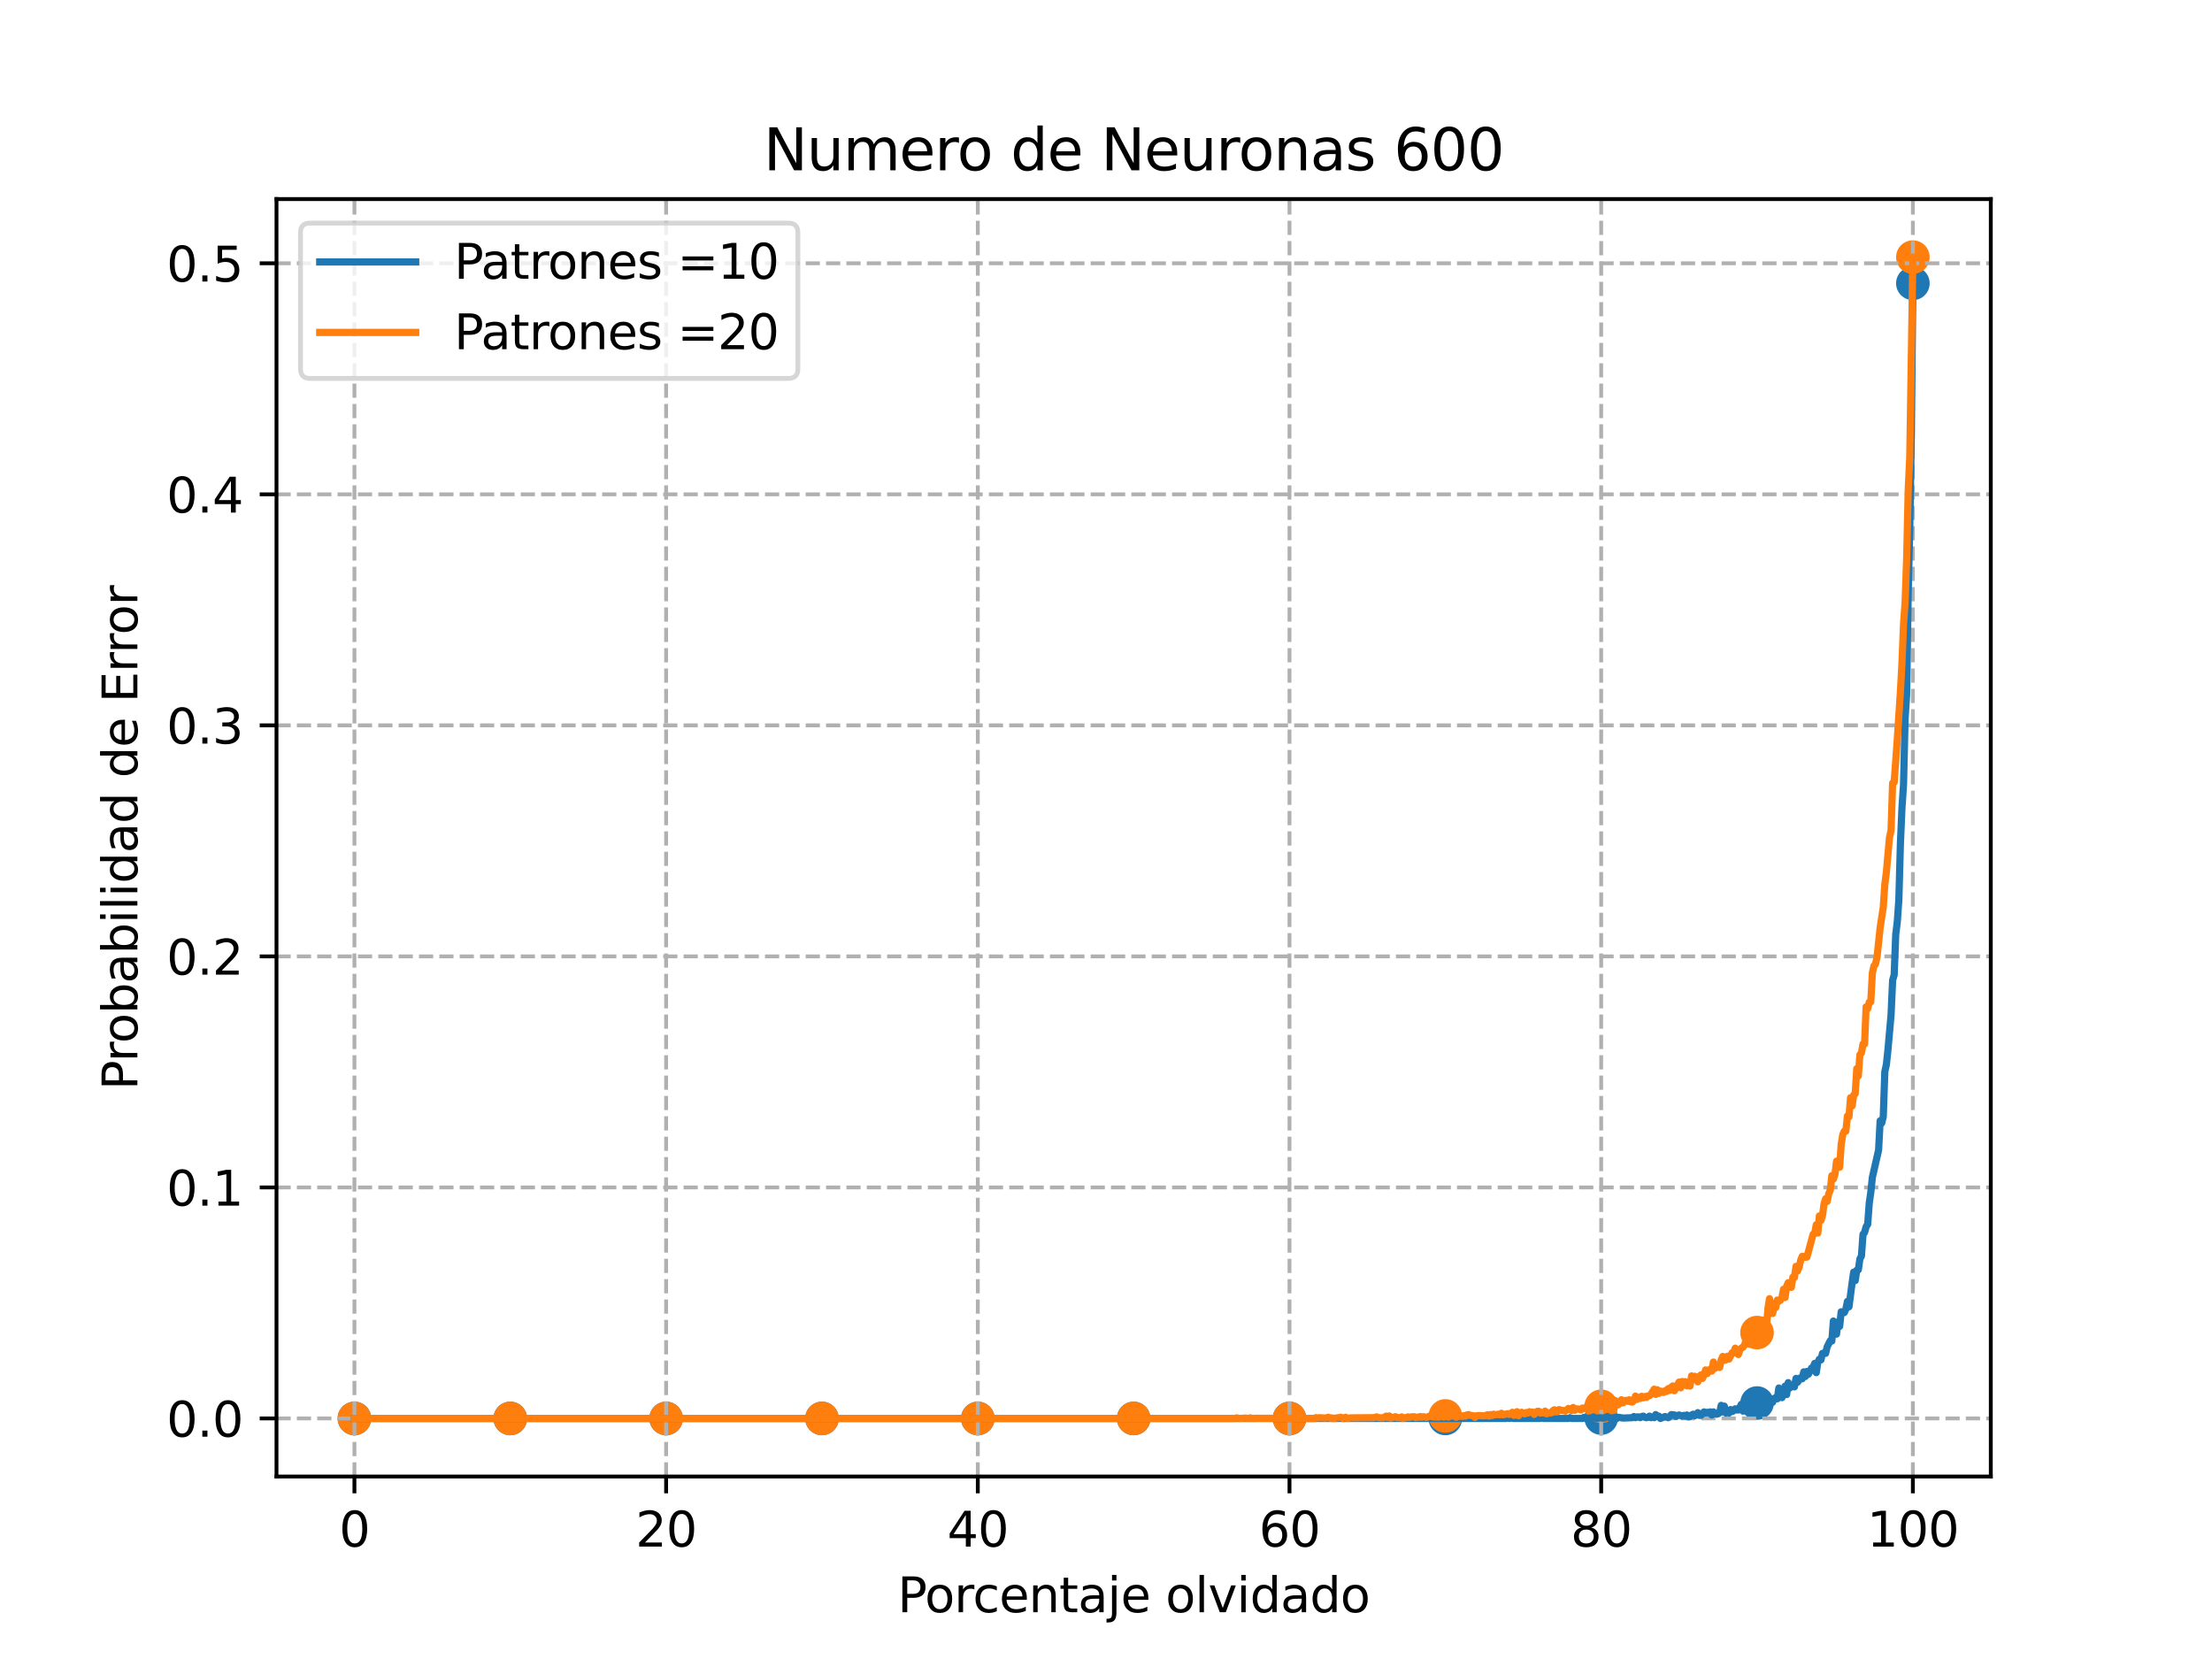 <?xml version="1.0" encoding="utf-8" standalone="no"?>
<!DOCTYPE svg PUBLIC "-//W3C//DTD SVG 1.1//EN"
  "http://www.w3.org/Graphics/SVG/1.1/DTD/svg11.dtd">
<svg height="345.6pt" version="1.1" viewBox="0 0 460.8 345.6" width="460.8pt" xmlns="http://www.w3.org/2000/svg" xmlns:xlink="http://www.w3.org/1999/xlink">
 <defs>
  <style type="text/css">*{stroke-linecap:butt;stroke-linejoin:round;}</style>
 </defs>
 <g id="figure_1">
  <g id="patch_1">
   <path d="M 0 345.6 
L 460.8 345.6 
L 460.8 0 
L 0 0 
z
" style="fill:#ffffff;"/>
  </g>
  <g id="axes_1">
   <g id="patch_2">
    <path d="M 57.6 307.584 
L 414.72 307.584 
L 414.72 41.472 
L 57.6 41.472 
z
" style="fill:#ffffff;"/>
   </g>
   <g id="PathCollection_1">
    <defs>
     <path d="M 0 3 
C 0.796 3 1.559 2.684 2.121 2.121 
C 2.684 1.559 3 0.796 3 0 
C 3 -0.796 2.684 -1.559 2.121 -2.121 
C 1.559 -2.684 0.796 -3 0 -3 
C -0.796 -3 -1.559 -2.684 -2.121 -2.121 
C -2.684 -1.559 -3 -0.796 -3 0 
C -3 0.796 -2.684 1.559 -2.121 2.121 
C -1.559 2.684 -0.796 3 0 3 
z
" id="m75599c7cd5" style="stroke:#1f77b4;"/>
    </defs>
    <g clip-path="url(#p94a86ef792)">
     <use style="fill:#1f77b4;stroke:#1f77b4;" x="73.833" xlink:href="#m75599c7cd5" y="295.488"/>
     <use style="fill:#1f77b4;stroke:#1f77b4;" x="106.298" xlink:href="#m75599c7cd5" y="295.488"/>
     <use style="fill:#1f77b4;stroke:#1f77b4;" x="138.764" xlink:href="#m75599c7cd5" y="295.488"/>
     <use style="fill:#1f77b4;stroke:#1f77b4;" x="171.229" xlink:href="#m75599c7cd5" y="295.488"/>
     <use style="fill:#1f77b4;stroke:#1f77b4;" x="203.695" xlink:href="#m75599c7cd5" y="295.488"/>
     <use style="fill:#1f77b4;stroke:#1f77b4;" x="236.16" xlink:href="#m75599c7cd5" y="295.488"/>
     <use style="fill:#1f77b4;stroke:#1f77b4;" x="268.625" xlink:href="#m75599c7cd5" y="295.488"/>
     <use style="fill:#1f77b4;stroke:#1f77b4;" x="301.091" xlink:href="#m75599c7cd5" y="295.488"/>
     <use style="fill:#1f77b4;stroke:#1f77b4;" x="333.556" xlink:href="#m75599c7cd5" y="295.408"/>
     <use style="fill:#1f77b4;stroke:#1f77b4;" x="366.022" xlink:href="#m75599c7cd5" y="292.28"/>
     <use style="fill:#1f77b4;stroke:#1f77b4;" x="398.487" xlink:href="#m75599c7cd5" y="59.022"/>
    </g>
   </g>
   <g id="PathCollection_2">
    <defs>
     <path d="M 0 3 
C 0.796 3 1.559 2.684 2.121 2.121 
C 2.684 1.559 3 0.796 3 0 
C 3 -0.796 2.684 -1.559 2.121 -2.121 
C 1.559 -2.684 0.796 -3 0 -3 
C -0.796 -3 -1.559 -2.684 -2.121 -2.121 
C -2.684 -1.559 -3 -0.796 -3 0 
C -3 0.796 -2.684 1.559 -2.121 2.121 
C -1.559 2.684 -0.796 3 0 3 
z
" id="m08c7be14c3" style="stroke:#ff7f0e;"/>
    </defs>
    <g clip-path="url(#p94a86ef792)">
     <use style="fill:#ff7f0e;stroke:#ff7f0e;" x="73.833" xlink:href="#m08c7be14c3" y="295.488"/>
     <use style="fill:#ff7f0e;stroke:#ff7f0e;" x="106.298" xlink:href="#m08c7be14c3" y="295.488"/>
     <use style="fill:#ff7f0e;stroke:#ff7f0e;" x="138.764" xlink:href="#m08c7be14c3" y="295.488"/>
     <use style="fill:#ff7f0e;stroke:#ff7f0e;" x="171.229" xlink:href="#m08c7be14c3" y="295.488"/>
     <use style="fill:#ff7f0e;stroke:#ff7f0e;" x="203.695" xlink:href="#m08c7be14c3" y="295.488"/>
     <use style="fill:#ff7f0e;stroke:#ff7f0e;" x="236.16" xlink:href="#m08c7be14c3" y="295.488"/>
     <use style="fill:#ff7f0e;stroke:#ff7f0e;" x="268.625" xlink:href="#m08c7be14c3" y="295.488"/>
     <use style="fill:#ff7f0e;stroke:#ff7f0e;" x="301.091" xlink:href="#m08c7be14c3" y="294.967"/>
     <use style="fill:#ff7f0e;stroke:#ff7f0e;" x="333.556" xlink:href="#m08c7be14c3" y="292.961"/>
     <use style="fill:#ff7f0e;stroke:#ff7f0e;" x="366.022" xlink:href="#m08c7be14c3" y="277.601"/>
     <use style="fill:#ff7f0e;stroke:#ff7f0e;" x="398.487" xlink:href="#m08c7be14c3" y="53.568"/>
    </g>
   </g>
   <g id="matplotlib.axis_1">
    <g id="xtick_1">
     <g id="line2d_1">
      <path clip-path="url(#p94a86ef792)" d="M 73.833 307.584 
L 73.833 41.472 
" style="fill:none;stroke:#b0b0b0;stroke-dasharray:2.96,1.28;stroke-dashoffset:0;stroke-width:0.8;"/>
     </g>
     <g id="line2d_2">
      <defs>
       <path d="M 0 0 
L 0 3.5 
" id="m7edf383b14" style="stroke:#000000;stroke-width:0.8;"/>
      </defs>
      <g>
       <use style="stroke:#000000;stroke-width:0.8;" x="73.833" xlink:href="#m7edf383b14" y="307.584"/>
      </g>
     </g>
     <g id="text_1">
      <!-- 0 -->
      <g transform="translate(70.651 322.182)scale(0.1 -0.1)">
       <defs>
        <path d="M 2034 4250 
Q 1547 4250 1301 3770 
Q 1056 3291 1056 2328 
Q 1056 1369 1301 889 
Q 1547 409 2034 409 
Q 2525 409 2770 889 
Q 3016 1369 3016 2328 
Q 3016 3291 2770 3770 
Q 2525 4250 2034 4250 
z
M 2034 4750 
Q 2819 4750 3233 4129 
Q 3647 3509 3647 2328 
Q 3647 1150 3233 529 
Q 2819 -91 2034 -91 
Q 1250 -91 836 529 
Q 422 1150 422 2328 
Q 422 3509 836 4129 
Q 1250 4750 2034 4750 
z
" id="DejaVuSans-30" transform="scale(0.016)"/>
       </defs>
       <use xlink:href="#DejaVuSans-30"/>
      </g>
     </g>
    </g>
    <g id="xtick_2">
     <g id="line2d_3">
      <path clip-path="url(#p94a86ef792)" d="M 138.764 307.584 
L 138.764 41.472 
" style="fill:none;stroke:#b0b0b0;stroke-dasharray:2.96,1.28;stroke-dashoffset:0;stroke-width:0.8;"/>
     </g>
     <g id="line2d_4">
      <g>
       <use style="stroke:#000000;stroke-width:0.8;" x="138.764" xlink:href="#m7edf383b14" y="307.584"/>
      </g>
     </g>
     <g id="text_2">
      <!-- 20 -->
      <g transform="translate(132.401 322.182)scale(0.1 -0.1)">
       <defs>
        <path d="M 1228 531 
L 3431 531 
L 3431 0 
L 469 0 
L 469 531 
Q 828 903 1448 1529 
Q 2069 2156 2228 2338 
Q 2531 2678 2651 2914 
Q 2772 3150 2772 3378 
Q 2772 3750 2511 3984 
Q 2250 4219 1831 4219 
Q 1534 4219 1204 4116 
Q 875 4013 500 3803 
L 500 4441 
Q 881 4594 1212 4672 
Q 1544 4750 1819 4750 
Q 2544 4750 2975 4387 
Q 3406 4025 3406 3419 
Q 3406 3131 3298 2873 
Q 3191 2616 2906 2266 
Q 2828 2175 2409 1742 
Q 1991 1309 1228 531 
z
" id="DejaVuSans-32" transform="scale(0.016)"/>
       </defs>
       <use xlink:href="#DejaVuSans-32"/>
       <use x="63.623" xlink:href="#DejaVuSans-30"/>
      </g>
     </g>
    </g>
    <g id="xtick_3">
     <g id="line2d_5">
      <path clip-path="url(#p94a86ef792)" d="M 203.695 307.584 
L 203.695 41.472 
" style="fill:none;stroke:#b0b0b0;stroke-dasharray:2.96,1.28;stroke-dashoffset:0;stroke-width:0.8;"/>
     </g>
     <g id="line2d_6">
      <g>
       <use style="stroke:#000000;stroke-width:0.8;" x="203.695" xlink:href="#m7edf383b14" y="307.584"/>
      </g>
     </g>
     <g id="text_3">
      <!-- 40 -->
      <g transform="translate(197.332 322.182)scale(0.1 -0.1)">
       <defs>
        <path d="M 2419 4116 
L 825 1625 
L 2419 1625 
L 2419 4116 
z
M 2253 4666 
L 3047 4666 
L 3047 1625 
L 3713 1625 
L 3713 1100 
L 3047 1100 
L 3047 0 
L 2419 0 
L 2419 1100 
L 313 1100 
L 313 1709 
L 2253 4666 
z
" id="DejaVuSans-34" transform="scale(0.016)"/>
       </defs>
       <use xlink:href="#DejaVuSans-34"/>
       <use x="63.623" xlink:href="#DejaVuSans-30"/>
      </g>
     </g>
    </g>
    <g id="xtick_4">
     <g id="line2d_7">
      <path clip-path="url(#p94a86ef792)" d="M 268.625 307.584 
L 268.625 41.472 
" style="fill:none;stroke:#b0b0b0;stroke-dasharray:2.96,1.28;stroke-dashoffset:0;stroke-width:0.8;"/>
     </g>
     <g id="line2d_8">
      <g>
       <use style="stroke:#000000;stroke-width:0.8;" x="268.625" xlink:href="#m7edf383b14" y="307.584"/>
      </g>
     </g>
     <g id="text_4">
      <!-- 60 -->
      <g transform="translate(262.263 322.182)scale(0.1 -0.1)">
       <defs>
        <path d="M 2113 2584 
Q 1688 2584 1439 2293 
Q 1191 2003 1191 1497 
Q 1191 994 1439 701 
Q 1688 409 2113 409 
Q 2538 409 2786 701 
Q 3034 994 3034 1497 
Q 3034 2003 2786 2293 
Q 2538 2584 2113 2584 
z
M 3366 4563 
L 3366 3988 
Q 3128 4100 2886 4159 
Q 2644 4219 2406 4219 
Q 1781 4219 1451 3797 
Q 1122 3375 1075 2522 
Q 1259 2794 1537 2939 
Q 1816 3084 2150 3084 
Q 2853 3084 3261 2657 
Q 3669 2231 3669 1497 
Q 3669 778 3244 343 
Q 2819 -91 2113 -91 
Q 1303 -91 875 529 
Q 447 1150 447 2328 
Q 447 3434 972 4092 
Q 1497 4750 2381 4750 
Q 2619 4750 2861 4703 
Q 3103 4656 3366 4563 
z
" id="DejaVuSans-36" transform="scale(0.016)"/>
       </defs>
       <use xlink:href="#DejaVuSans-36"/>
       <use x="63.623" xlink:href="#DejaVuSans-30"/>
      </g>
     </g>
    </g>
    <g id="xtick_5">
     <g id="line2d_9">
      <path clip-path="url(#p94a86ef792)" d="M 333.556 307.584 
L 333.556 41.472 
" style="fill:none;stroke:#b0b0b0;stroke-dasharray:2.96,1.28;stroke-dashoffset:0;stroke-width:0.8;"/>
     </g>
     <g id="line2d_10">
      <g>
       <use style="stroke:#000000;stroke-width:0.8;" x="333.556" xlink:href="#m7edf383b14" y="307.584"/>
      </g>
     </g>
     <g id="text_5">
      <!-- 80 -->
      <g transform="translate(327.194 322.182)scale(0.1 -0.1)">
       <defs>
        <path d="M 2034 2216 
Q 1584 2216 1326 1975 
Q 1069 1734 1069 1313 
Q 1069 891 1326 650 
Q 1584 409 2034 409 
Q 2484 409 2743 651 
Q 3003 894 3003 1313 
Q 3003 1734 2745 1975 
Q 2488 2216 2034 2216 
z
M 1403 2484 
Q 997 2584 770 2862 
Q 544 3141 544 3541 
Q 544 4100 942 4425 
Q 1341 4750 2034 4750 
Q 2731 4750 3128 4425 
Q 3525 4100 3525 3541 
Q 3525 3141 3298 2862 
Q 3072 2584 2669 2484 
Q 3125 2378 3379 2068 
Q 3634 1759 3634 1313 
Q 3634 634 3220 271 
Q 2806 -91 2034 -91 
Q 1263 -91 848 271 
Q 434 634 434 1313 
Q 434 1759 690 2068 
Q 947 2378 1403 2484 
z
M 1172 3481 
Q 1172 3119 1398 2916 
Q 1625 2713 2034 2713 
Q 2441 2713 2670 2916 
Q 2900 3119 2900 3481 
Q 2900 3844 2670 4047 
Q 2441 4250 2034 4250 
Q 1625 4250 1398 4047 
Q 1172 3844 1172 3481 
z
" id="DejaVuSans-38" transform="scale(0.016)"/>
       </defs>
       <use xlink:href="#DejaVuSans-38"/>
       <use x="63.623" xlink:href="#DejaVuSans-30"/>
      </g>
     </g>
    </g>
    <g id="xtick_6">
     <g id="line2d_11">
      <path clip-path="url(#p94a86ef792)" d="M 398.487 307.584 
L 398.487 41.472 
" style="fill:none;stroke:#b0b0b0;stroke-dasharray:2.96,1.28;stroke-dashoffset:0;stroke-width:0.8;"/>
     </g>
     <g id="line2d_12">
      <g>
       <use style="stroke:#000000;stroke-width:0.8;" x="398.487" xlink:href="#m7edf383b14" y="307.584"/>
      </g>
     </g>
     <g id="text_6">
      <!-- 100 -->
      <g transform="translate(388.944 322.182)scale(0.1 -0.1)">
       <defs>
        <path d="M 794 531 
L 1825 531 
L 1825 4091 
L 703 3866 
L 703 4441 
L 1819 4666 
L 2450 4666 
L 2450 531 
L 3481 531 
L 3481 0 
L 794 0 
L 794 531 
z
" id="DejaVuSans-31" transform="scale(0.016)"/>
       </defs>
       <use xlink:href="#DejaVuSans-31"/>
       <use x="63.623" xlink:href="#DejaVuSans-30"/>
       <use x="127.246" xlink:href="#DejaVuSans-30"/>
      </g>
     </g>
    </g>
    <g id="text_7">
     <!-- Porcentaje olvidado -->
     <g transform="translate(186.982 335.861)scale(0.1 -0.1)">
      <defs>
       <path d="M 1259 4147 
L 1259 2394 
L 2053 2394 
Q 2494 2394 2734 2622 
Q 2975 2850 2975 3272 
Q 2975 3691 2734 3919 
Q 2494 4147 2053 4147 
L 1259 4147 
z
M 628 4666 
L 2053 4666 
Q 2838 4666 3239 4311 
Q 3641 3956 3641 3272 
Q 3641 2581 3239 2228 
Q 2838 1875 2053 1875 
L 1259 1875 
L 1259 0 
L 628 0 
L 628 4666 
z
" id="DejaVuSans-50" transform="scale(0.016)"/>
       <path d="M 1959 3097 
Q 1497 3097 1228 2736 
Q 959 2375 959 1747 
Q 959 1119 1226 758 
Q 1494 397 1959 397 
Q 2419 397 2687 759 
Q 2956 1122 2956 1747 
Q 2956 2369 2687 2733 
Q 2419 3097 1959 3097 
z
M 1959 3584 
Q 2709 3584 3137 3096 
Q 3566 2609 3566 1747 
Q 3566 888 3137 398 
Q 2709 -91 1959 -91 
Q 1206 -91 779 398 
Q 353 888 353 1747 
Q 353 2609 779 3096 
Q 1206 3584 1959 3584 
z
" id="DejaVuSans-6f" transform="scale(0.016)"/>
       <path d="M 2631 2963 
Q 2534 3019 2420 3045 
Q 2306 3072 2169 3072 
Q 1681 3072 1420 2755 
Q 1159 2438 1159 1844 
L 1159 0 
L 581 0 
L 581 3500 
L 1159 3500 
L 1159 2956 
Q 1341 3275 1631 3429 
Q 1922 3584 2338 3584 
Q 2397 3584 2469 3576 
Q 2541 3569 2628 3553 
L 2631 2963 
z
" id="DejaVuSans-72" transform="scale(0.016)"/>
       <path d="M 3122 3366 
L 3122 2828 
Q 2878 2963 2633 3030 
Q 2388 3097 2138 3097 
Q 1578 3097 1268 2742 
Q 959 2388 959 1747 
Q 959 1106 1268 751 
Q 1578 397 2138 397 
Q 2388 397 2633 464 
Q 2878 531 3122 666 
L 3122 134 
Q 2881 22 2623 -34 
Q 2366 -91 2075 -91 
Q 1284 -91 818 406 
Q 353 903 353 1747 
Q 353 2603 823 3093 
Q 1294 3584 2113 3584 
Q 2378 3584 2631 3529 
Q 2884 3475 3122 3366 
z
" id="DejaVuSans-63" transform="scale(0.016)"/>
       <path d="M 3597 1894 
L 3597 1613 
L 953 1613 
Q 991 1019 1311 708 
Q 1631 397 2203 397 
Q 2534 397 2845 478 
Q 3156 559 3463 722 
L 3463 178 
Q 3153 47 2828 -22 
Q 2503 -91 2169 -91 
Q 1331 -91 842 396 
Q 353 884 353 1716 
Q 353 2575 817 3079 
Q 1281 3584 2069 3584 
Q 2775 3584 3186 3129 
Q 3597 2675 3597 1894 
z
M 3022 2063 
Q 3016 2534 2758 2815 
Q 2500 3097 2075 3097 
Q 1594 3097 1305 2825 
Q 1016 2553 972 2059 
L 3022 2063 
z
" id="DejaVuSans-65" transform="scale(0.016)"/>
       <path d="M 3513 2113 
L 3513 0 
L 2938 0 
L 2938 2094 
Q 2938 2591 2744 2837 
Q 2550 3084 2163 3084 
Q 1697 3084 1428 2787 
Q 1159 2491 1159 1978 
L 1159 0 
L 581 0 
L 581 3500 
L 1159 3500 
L 1159 2956 
Q 1366 3272 1645 3428 
Q 1925 3584 2291 3584 
Q 2894 3584 3203 3211 
Q 3513 2838 3513 2113 
z
" id="DejaVuSans-6e" transform="scale(0.016)"/>
       <path d="M 1172 4494 
L 1172 3500 
L 2356 3500 
L 2356 3053 
L 1172 3053 
L 1172 1153 
Q 1172 725 1289 603 
Q 1406 481 1766 481 
L 2356 481 
L 2356 0 
L 1766 0 
Q 1100 0 847 248 
Q 594 497 594 1153 
L 594 3053 
L 172 3053 
L 172 3500 
L 594 3500 
L 594 4494 
L 1172 4494 
z
" id="DejaVuSans-74" transform="scale(0.016)"/>
       <path d="M 2194 1759 
Q 1497 1759 1228 1600 
Q 959 1441 959 1056 
Q 959 750 1161 570 
Q 1363 391 1709 391 
Q 2188 391 2477 730 
Q 2766 1069 2766 1631 
L 2766 1759 
L 2194 1759 
z
M 3341 1997 
L 3341 0 
L 2766 0 
L 2766 531 
Q 2569 213 2275 61 
Q 1981 -91 1556 -91 
Q 1019 -91 701 211 
Q 384 513 384 1019 
Q 384 1609 779 1909 
Q 1175 2209 1959 2209 
L 2766 2209 
L 2766 2266 
Q 2766 2663 2505 2880 
Q 2244 3097 1772 3097 
Q 1472 3097 1187 3025 
Q 903 2953 641 2809 
L 641 3341 
Q 956 3463 1253 3523 
Q 1550 3584 1831 3584 
Q 2591 3584 2966 3190 
Q 3341 2797 3341 1997 
z
" id="DejaVuSans-61" transform="scale(0.016)"/>
       <path d="M 603 3500 
L 1178 3500 
L 1178 -63 
Q 1178 -731 923 -1031 
Q 669 -1331 103 -1331 
L -116 -1331 
L -116 -844 
L 38 -844 
Q 366 -844 484 -692 
Q 603 -541 603 -63 
L 603 3500 
z
M 603 4863 
L 1178 4863 
L 1178 4134 
L 603 4134 
L 603 4863 
z
" id="DejaVuSans-6a" transform="scale(0.016)"/>
       <path id="DejaVuSans-20" transform="scale(0.016)"/>
       <path d="M 603 4863 
L 1178 4863 
L 1178 0 
L 603 0 
L 603 4863 
z
" id="DejaVuSans-6c" transform="scale(0.016)"/>
       <path d="M 191 3500 
L 800 3500 
L 1894 563 
L 2988 3500 
L 3597 3500 
L 2284 0 
L 1503 0 
L 191 3500 
z
" id="DejaVuSans-76" transform="scale(0.016)"/>
       <path d="M 603 3500 
L 1178 3500 
L 1178 0 
L 603 0 
L 603 3500 
z
M 603 4863 
L 1178 4863 
L 1178 4134 
L 603 4134 
L 603 4863 
z
" id="DejaVuSans-69" transform="scale(0.016)"/>
       <path d="M 2906 2969 
L 2906 4863 
L 3481 4863 
L 3481 0 
L 2906 0 
L 2906 525 
Q 2725 213 2448 61 
Q 2172 -91 1784 -91 
Q 1150 -91 751 415 
Q 353 922 353 1747 
Q 353 2572 751 3078 
Q 1150 3584 1784 3584 
Q 2172 3584 2448 3432 
Q 2725 3281 2906 2969 
z
M 947 1747 
Q 947 1113 1208 752 
Q 1469 391 1925 391 
Q 2381 391 2643 752 
Q 2906 1113 2906 1747 
Q 2906 2381 2643 2742 
Q 2381 3103 1925 3103 
Q 1469 3103 1208 2742 
Q 947 2381 947 1747 
z
" id="DejaVuSans-64" transform="scale(0.016)"/>
      </defs>
      <use xlink:href="#DejaVuSans-50"/>
      <use x="56.678" xlink:href="#DejaVuSans-6f"/>
      <use x="117.859" xlink:href="#DejaVuSans-72"/>
      <use x="156.723" xlink:href="#DejaVuSans-63"/>
      <use x="211.703" xlink:href="#DejaVuSans-65"/>
      <use x="273.227" xlink:href="#DejaVuSans-6e"/>
      <use x="336.605" xlink:href="#DejaVuSans-74"/>
      <use x="375.814" xlink:href="#DejaVuSans-61"/>
      <use x="437.094" xlink:href="#DejaVuSans-6a"/>
      <use x="464.877" xlink:href="#DejaVuSans-65"/>
      <use x="526.4" xlink:href="#DejaVuSans-20"/>
      <use x="558.188" xlink:href="#DejaVuSans-6f"/>
      <use x="619.369" xlink:href="#DejaVuSans-6c"/>
      <use x="647.152" xlink:href="#DejaVuSans-76"/>
      <use x="706.332" xlink:href="#DejaVuSans-69"/>
      <use x="734.115" xlink:href="#DejaVuSans-64"/>
      <use x="797.592" xlink:href="#DejaVuSans-61"/>
      <use x="858.871" xlink:href="#DejaVuSans-64"/>
      <use x="922.348" xlink:href="#DejaVuSans-6f"/>
     </g>
    </g>
   </g>
   <g id="matplotlib.axis_2">
    <g id="ytick_1">
     <g id="line2d_13">
      <path clip-path="url(#p94a86ef792)" d="M 57.6 295.488 
L 414.72 295.488 
" style="fill:none;stroke:#b0b0b0;stroke-dasharray:2.96,1.28;stroke-dashoffset:0;stroke-width:0.8;"/>
     </g>
     <g id="line2d_14">
      <defs>
       <path d="M 0 0 
L -3.5 0 
" id="m8dac5dd986" style="stroke:#000000;stroke-width:0.8;"/>
      </defs>
      <g>
       <use style="stroke:#000000;stroke-width:0.8;" x="57.6" xlink:href="#m8dac5dd986" y="295.488"/>
      </g>
     </g>
     <g id="text_8">
      <!-- 0.0 -->
      <g transform="translate(34.697 299.287)scale(0.1 -0.1)">
       <defs>
        <path d="M 684 794 
L 1344 794 
L 1344 0 
L 684 0 
L 684 794 
z
" id="DejaVuSans-2e" transform="scale(0.016)"/>
       </defs>
       <use xlink:href="#DejaVuSans-30"/>
       <use x="63.623" xlink:href="#DejaVuSans-2e"/>
       <use x="95.41" xlink:href="#DejaVuSans-30"/>
      </g>
     </g>
    </g>
    <g id="ytick_2">
     <g id="line2d_15">
      <path clip-path="url(#p94a86ef792)" d="M 57.6 247.361 
L 414.72 247.361 
" style="fill:none;stroke:#b0b0b0;stroke-dasharray:2.96,1.28;stroke-dashoffset:0;stroke-width:0.8;"/>
     </g>
     <g id="line2d_16">
      <g>
       <use style="stroke:#000000;stroke-width:0.8;" x="57.6" xlink:href="#m8dac5dd986" y="247.361"/>
      </g>
     </g>
     <g id="text_9">
      <!-- 0.1 -->
      <g transform="translate(34.697 251.16)scale(0.1 -0.1)">
       <use xlink:href="#DejaVuSans-30"/>
       <use x="63.623" xlink:href="#DejaVuSans-2e"/>
       <use x="95.41" xlink:href="#DejaVuSans-31"/>
      </g>
     </g>
    </g>
    <g id="ytick_3">
     <g id="line2d_17">
      <path clip-path="url(#p94a86ef792)" d="M 57.6 199.233 
L 414.72 199.233 
" style="fill:none;stroke:#b0b0b0;stroke-dasharray:2.96,1.28;stroke-dashoffset:0;stroke-width:0.8;"/>
     </g>
     <g id="line2d_18">
      <g>
       <use style="stroke:#000000;stroke-width:0.8;" x="57.6" xlink:href="#m8dac5dd986" y="199.233"/>
      </g>
     </g>
     <g id="text_10">
      <!-- 0.2 -->
      <g transform="translate(34.697 203.033)scale(0.1 -0.1)">
       <use xlink:href="#DejaVuSans-30"/>
       <use x="63.623" xlink:href="#DejaVuSans-2e"/>
       <use x="95.41" xlink:href="#DejaVuSans-32"/>
      </g>
     </g>
    </g>
    <g id="ytick_4">
     <g id="line2d_19">
      <path clip-path="url(#p94a86ef792)" d="M 57.6 151.106 
L 414.72 151.106 
" style="fill:none;stroke:#b0b0b0;stroke-dasharray:2.96,1.28;stroke-dashoffset:0;stroke-width:0.8;"/>
     </g>
     <g id="line2d_20">
      <g>
       <use style="stroke:#000000;stroke-width:0.8;" x="57.6" xlink:href="#m8dac5dd986" y="151.106"/>
      </g>
     </g>
     <g id="text_11">
      <!-- 0.3 -->
      <g transform="translate(34.697 154.905)scale(0.1 -0.1)">
       <defs>
        <path d="M 2597 2516 
Q 3050 2419 3304 2112 
Q 3559 1806 3559 1356 
Q 3559 666 3084 287 
Q 2609 -91 1734 -91 
Q 1441 -91 1130 -33 
Q 819 25 488 141 
L 488 750 
Q 750 597 1062 519 
Q 1375 441 1716 441 
Q 2309 441 2620 675 
Q 2931 909 2931 1356 
Q 2931 1769 2642 2001 
Q 2353 2234 1838 2234 
L 1294 2234 
L 1294 2753 
L 1863 2753 
Q 2328 2753 2575 2939 
Q 2822 3125 2822 3475 
Q 2822 3834 2567 4026 
Q 2313 4219 1838 4219 
Q 1578 4219 1281 4162 
Q 984 4106 628 3988 
L 628 4550 
Q 988 4650 1302 4700 
Q 1616 4750 1894 4750 
Q 2613 4750 3031 4423 
Q 3450 4097 3450 3541 
Q 3450 3153 3228 2886 
Q 3006 2619 2597 2516 
z
" id="DejaVuSans-33" transform="scale(0.016)"/>
       </defs>
       <use xlink:href="#DejaVuSans-30"/>
       <use x="63.623" xlink:href="#DejaVuSans-2e"/>
       <use x="95.41" xlink:href="#DejaVuSans-33"/>
      </g>
     </g>
    </g>
    <g id="ytick_5">
     <g id="line2d_21">
      <path clip-path="url(#p94a86ef792)" d="M 57.6 102.979 
L 414.72 102.979 
" style="fill:none;stroke:#b0b0b0;stroke-dasharray:2.96,1.28;stroke-dashoffset:0;stroke-width:0.8;"/>
     </g>
     <g id="line2d_22">
      <g>
       <use style="stroke:#000000;stroke-width:0.8;" x="57.6" xlink:href="#m8dac5dd986" y="102.979"/>
      </g>
     </g>
     <g id="text_12">
      <!-- 0.4 -->
      <g transform="translate(34.697 106.778)scale(0.1 -0.1)">
       <use xlink:href="#DejaVuSans-30"/>
       <use x="63.623" xlink:href="#DejaVuSans-2e"/>
       <use x="95.41" xlink:href="#DejaVuSans-34"/>
      </g>
     </g>
    </g>
    <g id="ytick_6">
     <g id="line2d_23">
      <path clip-path="url(#p94a86ef792)" d="M 57.6 54.851 
L 414.72 54.851 
" style="fill:none;stroke:#b0b0b0;stroke-dasharray:2.96,1.28;stroke-dashoffset:0;stroke-width:0.8;"/>
     </g>
     <g id="line2d_24">
      <g>
       <use style="stroke:#000000;stroke-width:0.8;" x="57.6" xlink:href="#m8dac5dd986" y="54.851"/>
      </g>
     </g>
     <g id="text_13">
      <!-- 0.5 -->
      <g transform="translate(34.697 58.651)scale(0.1 -0.1)">
       <defs>
        <path d="M 691 4666 
L 3169 4666 
L 3169 4134 
L 1269 4134 
L 1269 2991 
Q 1406 3038 1543 3061 
Q 1681 3084 1819 3084 
Q 2600 3084 3056 2656 
Q 3513 2228 3513 1497 
Q 3513 744 3044 326 
Q 2575 -91 1722 -91 
Q 1428 -91 1123 -41 
Q 819 9 494 109 
L 494 744 
Q 775 591 1075 516 
Q 1375 441 1709 441 
Q 2250 441 2565 725 
Q 2881 1009 2881 1497 
Q 2881 1984 2565 2268 
Q 2250 2553 1709 2553 
Q 1456 2553 1204 2497 
Q 953 2441 691 2322 
L 691 4666 
z
" id="DejaVuSans-35" transform="scale(0.016)"/>
       </defs>
       <use xlink:href="#DejaVuSans-30"/>
       <use x="63.623" xlink:href="#DejaVuSans-2e"/>
       <use x="95.41" xlink:href="#DejaVuSans-35"/>
      </g>
     </g>
    </g>
    <g id="text_14">
     <!-- Probabilidad de Error -->
     <g transform="translate(28.617 227.064)rotate(-90)scale(0.1 -0.1)">
      <defs>
       <path d="M 3116 1747 
Q 3116 2381 2855 2742 
Q 2594 3103 2138 3103 
Q 1681 3103 1420 2742 
Q 1159 2381 1159 1747 
Q 1159 1113 1420 752 
Q 1681 391 2138 391 
Q 2594 391 2855 752 
Q 3116 1113 3116 1747 
z
M 1159 2969 
Q 1341 3281 1617 3432 
Q 1894 3584 2278 3584 
Q 2916 3584 3314 3078 
Q 3713 2572 3713 1747 
Q 3713 922 3314 415 
Q 2916 -91 2278 -91 
Q 1894 -91 1617 61 
Q 1341 213 1159 525 
L 1159 0 
L 581 0 
L 581 4863 
L 1159 4863 
L 1159 2969 
z
" id="DejaVuSans-62" transform="scale(0.016)"/>
       <path d="M 628 4666 
L 3578 4666 
L 3578 4134 
L 1259 4134 
L 1259 2753 
L 3481 2753 
L 3481 2222 
L 1259 2222 
L 1259 531 
L 3634 531 
L 3634 0 
L 628 0 
L 628 4666 
z
" id="DejaVuSans-45" transform="scale(0.016)"/>
      </defs>
      <use xlink:href="#DejaVuSans-50"/>
      <use x="58.553" xlink:href="#DejaVuSans-72"/>
      <use x="97.416" xlink:href="#DejaVuSans-6f"/>
      <use x="158.598" xlink:href="#DejaVuSans-62"/>
      <use x="222.074" xlink:href="#DejaVuSans-61"/>
      <use x="283.354" xlink:href="#DejaVuSans-62"/>
      <use x="346.83" xlink:href="#DejaVuSans-69"/>
      <use x="374.613" xlink:href="#DejaVuSans-6c"/>
      <use x="402.396" xlink:href="#DejaVuSans-69"/>
      <use x="430.18" xlink:href="#DejaVuSans-64"/>
      <use x="493.656" xlink:href="#DejaVuSans-61"/>
      <use x="554.936" xlink:href="#DejaVuSans-64"/>
      <use x="618.412" xlink:href="#DejaVuSans-20"/>
      <use x="650.199" xlink:href="#DejaVuSans-64"/>
      <use x="713.676" xlink:href="#DejaVuSans-65"/>
      <use x="775.199" xlink:href="#DejaVuSans-20"/>
      <use x="806.986" xlink:href="#DejaVuSans-45"/>
      <use x="870.17" xlink:href="#DejaVuSans-72"/>
      <use x="909.533" xlink:href="#DejaVuSans-72"/>
      <use x="948.396" xlink:href="#DejaVuSans-6f"/>
      <use x="1009.578" xlink:href="#DejaVuSans-72"/>
     </g>
    </g>
   </g>
   <g id="line2d_25">
    <path clip-path="url(#p94a86ef792)" d="M 73.833 295.488 
L 313.752 295.488 
L 314.077 295.328 
L 314.402 295.488 
L 314.726 295.408 
L 315.376 295.488 
L 320.895 295.488 
L 321.219 295.328 
L 321.544 295.488 
L 326.739 295.488 
L 327.063 295.328 
L 327.388 295.488 
L 329.661 295.488 
L 329.985 295.247 
L 330.31 295.488 
L 330.959 295.408 
L 331.608 295.408 
L 331.933 295.167 
L 332.582 295.488 
L 333.232 295.328 
L 333.881 295.408 
L 334.206 295.408 
L 334.855 295.087 
L 335.504 295.488 
L 336.478 295.247 
L 336.803 295.488 
L 337.128 295.247 
L 338.102 295.408 
L 340.049 295.328 
L 340.374 295.087 
L 340.699 295.328 
L 341.023 295.167 
L 341.348 295.167 
L 341.673 295.328 
L 341.997 295.087 
L 342.322 295.007 
L 342.647 295.247 
L 342.971 295.328 
L 343.296 295.247 
L 343.621 295.007 
L 343.945 295.328 
L 344.27 295.167 
L 344.595 295.328 
L 344.919 294.686 
L 345.244 295.087 
L 345.569 295.007 
L 345.893 295.488 
L 346.867 295.087 
L 347.517 295.328 
L 347.841 295.087 
L 348.166 294.686 
L 348.815 294.766 
L 349.14 295.087 
L 349.464 294.846 
L 349.789 294.766 
L 350.438 295.007 
L 350.763 294.846 
L 351.088 295.007 
L 351.412 294.766 
L 351.737 295.167 
L 352.062 295.087 
L 352.386 294.766 
L 352.711 294.606 
L 353.036 294.927 
L 353.36 294.766 
L 353.685 294.285 
L 354.01 294.846 
L 354.334 294.846 
L 354.984 294.124 
L 355.308 294.365 
L 355.633 294.205 
L 355.958 294.365 
L 356.282 294.124 
L 356.607 294.766 
L 356.931 294.124 
L 357.256 294.445 
L 357.581 294.606 
L 357.905 294.525 
L 358.23 294.285 
L 358.555 292.761 
L 358.879 294.124 
L 359.204 292.921 
L 359.529 294.365 
L 359.853 294.044 
L 360.178 294.365 
L 360.503 293.643 
L 360.827 294.044 
L 361.152 293.884 
L 361.477 293.483 
L 361.801 293.723 
L 362.126 293.723 
L 362.775 292.52 
L 363.1 293.964 
L 363.425 292.921 
L 363.749 293.563 
L 364.074 293.884 
L 365.048 292.6 
L 365.373 292.841 
L 365.697 293.242 
L 366.022 292.28 
L 366.346 291.959 
L 367.32 292.199 
L 367.645 291.878 
L 367.97 292.44 
L 368.294 291.798 
L 368.619 291.558 
L 369.268 292.119 
L 369.593 291.317 
L 369.918 291.157 
L 370.242 291.397 
L 370.567 289.151 
L 370.892 289.633 
L 371.216 291.157 
L 371.541 290.194 
L 371.866 288.75 
L 372.19 290.515 
L 372.515 288.028 
L 372.84 289.151 
L 373.489 288.51 
L 373.814 288.911 
L 374.138 287.146 
L 374.463 287.948 
L 375.112 286.986 
L 375.437 287.226 
L 375.761 285.782 
L 376.086 286.745 
L 376.411 285.702 
L 376.735 286.264 
L 377.385 284.98 
L 377.709 284.82 
L 378.034 284.018 
L 378.359 285.943 
L 378.683 283.777 
L 379.008 283.135 
L 379.333 283.296 
L 379.657 281.932 
L 379.982 281.852 
L 380.307 281.932 
L 380.631 280.569 
L 381.281 279.285 
L 381.605 279.365 
L 381.93 275.194 
L 382.579 277.922 
L 382.904 275.355 
L 383.229 276.317 
L 383.553 273.269 
L 384.202 273.43 
L 384.527 272.708 
L 384.852 271.103 
L 385.176 272.226 
L 385.826 267.253 
L 386.15 265.007 
L 386.475 266.772 
L 386.8 264.606 
L 387.124 264.526 
L 387.449 262.28 
L 387.774 261.638 
L 388.098 257.147 
L 388.423 256.746 
L 388.748 255.542 
L 389.072 255.061 
L 389.397 250.649 
L 389.722 248.403 
L 390.046 245.275 
L 391.345 239.58 
L 391.67 233.484 
L 391.994 233.965 
L 392.319 232.602 
L 392.643 223.217 
L 392.968 221.773 
L 393.293 218.725 
L 393.942 211.426 
L 394.267 204.207 
L 394.591 203.084 
L 394.916 194.661 
L 395.241 192.014 
L 395.565 187.442 
L 395.89 175.731 
L 396.215 168.271 
L 396.539 163.459 
L 396.864 149.742 
L 397.189 144.689 
L 397.513 123.593 
L 397.838 110.278 
L 398.163 90.626 
L 398.487 59.022 
L 398.487 59.022 
" style="fill:none;stroke:#1f77b4;stroke-linecap:square;stroke-width:1.5;"/>
   </g>
   <g id="line2d_26">
    <path clip-path="url(#p94a86ef792)" d="M 73.833 295.488 
L 257.263 295.488 
L 257.587 295.368 
L 258.237 295.488 
L 259.535 295.408 
L 259.86 295.488 
L 260.509 295.368 
L 260.834 295.488 
L 261.808 295.448 
L 273.82 295.488 
L 274.145 295.328 
L 274.469 295.408 
L 274.794 295.328 
L 276.093 295.408 
L 276.742 295.247 
L 277.066 295.448 
L 277.391 295.368 
L 277.716 295.488 
L 279.339 295.247 
L 279.664 295.488 
L 280.313 295.247 
L 280.638 295.488 
L 281.287 295.368 
L 286.157 295.328 
L 286.806 295.167 
L 287.131 295.328 
L 288.105 295.368 
L 288.754 295.007 
L 289.079 295.328 
L 289.403 294.967 
L 289.728 295.408 
L 290.702 295.127 
L 291.027 295.328 
L 291.351 295.287 
L 291.676 295.368 
L 292.001 295.167 
L 292.325 295.448 
L 292.65 295.328 
L 292.975 295.328 
L 293.299 295.167 
L 293.624 295.287 
L 293.949 295.167 
L 294.598 295.127 
L 294.922 295.328 
L 295.247 295.207 
L 295.572 295.247 
L 295.896 295.087 
L 296.221 295.247 
L 296.546 295.127 
L 297.195 295.287 
L 297.844 294.967 
L 298.494 295.167 
L 299.792 295.207 
L 300.117 295.007 
L 300.766 295.207 
L 301.091 294.967 
L 301.74 295.207 
L 302.065 294.927 
L 302.714 295.007 
L 303.039 294.886 
L 303.363 295.247 
L 303.688 294.806 
L 304.013 295.047 
L 304.337 294.927 
L 304.662 295.047 
L 304.987 294.886 
L 305.311 295.007 
L 305.636 294.726 
L 305.961 294.686 
L 306.285 294.846 
L 306.935 294.927 
L 307.259 295.287 
L 307.584 294.927 
L 308.233 294.886 
L 309.207 294.967 
L 309.857 294.726 
L 310.181 295.007 
L 310.506 294.686 
L 310.831 294.886 
L 311.155 294.606 
L 311.48 294.726 
L 312.129 294.606 
L 312.454 294.726 
L 312.778 294.405 
L 313.103 294.726 
L 313.752 294.566 
L 314.077 294.485 
L 314.402 294.646 
L 314.726 294.525 
L 315.051 294.205 
L 315.376 294.846 
L 316.025 294.084 
L 316.35 294.927 
L 316.674 294.365 
L 316.999 294.205 
L 317.324 294.445 
L 317.648 294.525 
L 317.973 294.245 
L 318.298 294.365 
L 318.622 294.084 
L 318.947 294.205 
L 319.272 294.164 
L 319.596 294.646 
L 320.246 294.004 
L 320.57 294.004 
L 320.895 294.365 
L 321.219 294.245 
L 321.544 294.325 
L 321.869 293.964 
L 322.193 294.525 
L 322.518 294.325 
L 323.167 294.325 
L 323.492 293.884 
L 323.817 293.683 
L 324.141 294.124 
L 324.466 294.044 
L 324.791 293.643 
L 325.44 293.844 
L 325.765 293.844 
L 326.089 293.964 
L 326.739 293.402 
L 327.388 293.844 
L 327.713 293.202 
L 328.037 293.804 
L 328.362 293.483 
L 329.011 293.563 
L 329.336 293.723 
L 329.661 293.322 
L 329.985 293.443 
L 330.31 293.322 
L 330.634 292.921 
L 330.959 293.001 
L 331.284 292.64 
L 331.608 293.483 
L 331.933 292.48 
L 332.258 292.4 
L 332.582 293.362 
L 333.232 291.959 
L 333.556 292.961 
L 333.881 292.44 
L 334.53 292.721 
L 334.855 292.761 
L 335.18 292.56 
L 335.504 292.761 
L 335.829 293.242 
L 336.154 291.999 
L 336.478 291.758 
L 337.128 292.64 
L 337.452 292.32 
L 337.777 291.598 
L 338.102 292.239 
L 338.426 291.798 
L 338.751 291.718 
L 339.075 291.919 
L 339.4 291.598 
L 339.725 292.039 
L 340.049 292.079 
L 340.374 291.758 
L 340.699 290.836 
L 341.023 291.517 
L 341.348 291.076 
L 341.673 291.317 
L 341.997 290.876 
L 342.322 291.197 
L 342.647 290.916 
L 342.971 291.116 
L 343.296 290.796 
L 343.621 290.755 
L 343.945 290.435 
L 344.595 289.392 
L 344.919 290.475 
L 345.244 289.512 
L 345.569 290.274 
L 345.893 289.793 
L 346.543 290.074 
L 346.867 289.713 
L 347.192 289.873 
L 347.517 289.272 
L 347.841 289.633 
L 348.166 288.951 
L 348.49 288.71 
L 348.815 289.713 
L 349.789 287.908 
L 350.114 289.111 
L 350.438 287.788 
L 350.763 287.948 
L 351.088 287.828 
L 351.412 288.71 
L 351.737 288.068 
L 352.062 288.75 
L 352.386 286.625 
L 352.711 287.306 
L 353.036 286.705 
L 353.36 287.106 
L 353.685 287.868 
L 354.01 286.705 
L 354.334 286.424 
L 354.659 287.146 
L 354.984 286.424 
L 355.308 285.381 
L 355.633 286.143 
L 355.958 285.461 
L 356.282 285.221 
L 356.607 285.622 
L 356.931 283.737 
L 357.256 285.06 
L 357.581 284.379 
L 357.905 284.499 
L 358.23 284.86 
L 358.555 283.296 
L 358.879 282.574 
L 359.204 283.376 
L 359.529 283.296 
L 359.853 282.534 
L 360.178 283.135 
L 360.827 281.812 
L 361.152 281.852 
L 361.477 280.849 
L 362.126 282.173 
L 362.451 281.21 
L 362.775 280.809 
L 363.1 280.649 
L 363.425 280.167 
L 363.749 279.205 
L 364.399 280.007 
L 364.723 278.323 
L 365.048 277.641 
L 365.373 277.721 
L 365.697 275.836 
L 366.022 277.601 
L 366.346 275.876 
L 366.671 277.2 
L 366.996 275.595 
L 367.32 275.034 
L 367.645 275.315 
L 367.97 276.758 
L 368.294 272.547 
L 368.619 270.542 
L 369.268 273.63 
L 369.593 272.226 
L 369.918 272.387 
L 370.242 270.823 
L 370.567 271.063 
L 370.892 270.863 
L 371.216 270.301 
L 371.541 268.577 
L 371.866 270.301 
L 372.19 267.935 
L 372.515 267.213 
L 372.84 268.136 
L 373.164 268.176 
L 373.489 266.05 
L 373.814 266.13 
L 374.138 263.804 
L 374.463 264.767 
L 374.787 263.965 
L 375.112 262.561 
L 375.437 261.719 
L 375.761 261.759 
L 376.086 261.919 
L 376.411 261.879 
L 377.709 257.106 
L 378.034 256.986 
L 378.359 255.141 
L 378.683 256.866 
L 379.008 253.296 
L 379.333 254.259 
L 379.657 253.216 
L 379.982 250.77 
L 380.307 249.727 
L 380.631 250.288 
L 380.956 248.684 
L 381.281 247.922 
L 381.605 244.914 
L 381.93 245.636 
L 382.255 244.633 
L 382.579 241.906 
L 382.904 241.786 
L 383.229 243.15 
L 383.553 238.417 
L 383.878 236.372 
L 384.202 235.65 
L 384.527 235.65 
L 384.852 232.481 
L 385.176 232.642 
L 385.501 228.671 
L 385.826 230.396 
L 386.15 228.15 
L 386.475 227.829 
L 386.8 222.615 
L 387.124 224.139 
L 387.449 219.728 
L 387.774 219.327 
L 388.098 217.482 
L 388.423 217.482 
L 388.748 209.741 
L 389.072 210.142 
L 389.397 208.779 
L 389.722 208.698 
L 390.046 202.682 
L 390.371 201.239 
L 390.696 200.838 
L 391.02 199.394 
L 391.67 193.258 
L 392.319 188.966 
L 392.643 184.194 
L 392.968 181.667 
L 393.617 174.448 
L 393.942 173.004 
L 394.267 163.138 
L 394.591 162.977 
L 395.241 153.994 
L 395.89 144.087 
L 396.215 138.112 
L 396.539 130.01 
L 396.864 125.478 
L 397.189 116.414 
L 397.513 102.096 
L 397.838 95.238 
L 398.487 53.568 
L 398.487 53.568 
" style="fill:none;stroke:#ff7f0e;stroke-linecap:square;stroke-width:1.5;"/>
   </g>
   <g id="patch_3">
    <path d="M 57.6 307.584 
L 57.6 41.472 
" style="fill:none;stroke:#000000;stroke-linecap:square;stroke-linejoin:miter;stroke-width:0.8;"/>
   </g>
   <g id="patch_4">
    <path d="M 414.72 307.584 
L 414.72 41.472 
" style="fill:none;stroke:#000000;stroke-linecap:square;stroke-linejoin:miter;stroke-width:0.8;"/>
   </g>
   <g id="patch_5">
    <path d="M 57.6 307.584 
L 414.72 307.584 
" style="fill:none;stroke:#000000;stroke-linecap:square;stroke-linejoin:miter;stroke-width:0.8;"/>
   </g>
   <g id="patch_6">
    <path d="M 57.6 41.472 
L 414.72 41.472 
" style="fill:none;stroke:#000000;stroke-linecap:square;stroke-linejoin:miter;stroke-width:0.8;"/>
   </g>
   <g id="text_15">
    <!-- Numero de Neuronas 600 -->
    <g transform="translate(159.065 35.472)scale(0.12 -0.12)">
     <defs>
      <path d="M 628 4666 
L 1478 4666 
L 3547 763 
L 3547 4666 
L 4159 4666 
L 4159 0 
L 3309 0 
L 1241 3903 
L 1241 0 
L 628 0 
L 628 4666 
z
" id="DejaVuSans-4e" transform="scale(0.016)"/>
      <path d="M 544 1381 
L 544 3500 
L 1119 3500 
L 1119 1403 
Q 1119 906 1312 657 
Q 1506 409 1894 409 
Q 2359 409 2629 706 
Q 2900 1003 2900 1516 
L 2900 3500 
L 3475 3500 
L 3475 0 
L 2900 0 
L 2900 538 
Q 2691 219 2414 64 
Q 2138 -91 1772 -91 
Q 1169 -91 856 284 
Q 544 659 544 1381 
z
M 1991 3584 
L 1991 3584 
z
" id="DejaVuSans-75" transform="scale(0.016)"/>
      <path d="M 3328 2828 
Q 3544 3216 3844 3400 
Q 4144 3584 4550 3584 
Q 5097 3584 5394 3201 
Q 5691 2819 5691 2113 
L 5691 0 
L 5113 0 
L 5113 2094 
Q 5113 2597 4934 2840 
Q 4756 3084 4391 3084 
Q 3944 3084 3684 2787 
Q 3425 2491 3425 1978 
L 3425 0 
L 2847 0 
L 2847 2094 
Q 2847 2600 2669 2842 
Q 2491 3084 2119 3084 
Q 1678 3084 1418 2786 
Q 1159 2488 1159 1978 
L 1159 0 
L 581 0 
L 581 3500 
L 1159 3500 
L 1159 2956 
Q 1356 3278 1631 3431 
Q 1906 3584 2284 3584 
Q 2666 3584 2933 3390 
Q 3200 3197 3328 2828 
z
" id="DejaVuSans-6d" transform="scale(0.016)"/>
      <path d="M 2834 3397 
L 2834 2853 
Q 2591 2978 2328 3040 
Q 2066 3103 1784 3103 
Q 1356 3103 1142 2972 
Q 928 2841 928 2578 
Q 928 2378 1081 2264 
Q 1234 2150 1697 2047 
L 1894 2003 
Q 2506 1872 2764 1633 
Q 3022 1394 3022 966 
Q 3022 478 2636 193 
Q 2250 -91 1575 -91 
Q 1294 -91 989 -36 
Q 684 19 347 128 
L 347 722 
Q 666 556 975 473 
Q 1284 391 1588 391 
Q 1994 391 2212 530 
Q 2431 669 2431 922 
Q 2431 1156 2273 1281 
Q 2116 1406 1581 1522 
L 1381 1569 
Q 847 1681 609 1914 
Q 372 2147 372 2553 
Q 372 3047 722 3315 
Q 1072 3584 1716 3584 
Q 2034 3584 2315 3537 
Q 2597 3491 2834 3397 
z
" id="DejaVuSans-73" transform="scale(0.016)"/>
     </defs>
     <use xlink:href="#DejaVuSans-4e"/>
     <use x="74.805" xlink:href="#DejaVuSans-75"/>
     <use x="138.184" xlink:href="#DejaVuSans-6d"/>
     <use x="235.596" xlink:href="#DejaVuSans-65"/>
     <use x="297.119" xlink:href="#DejaVuSans-72"/>
     <use x="335.982" xlink:href="#DejaVuSans-6f"/>
     <use x="397.164" xlink:href="#DejaVuSans-20"/>
     <use x="428.951" xlink:href="#DejaVuSans-64"/>
     <use x="492.428" xlink:href="#DejaVuSans-65"/>
     <use x="553.951" xlink:href="#DejaVuSans-20"/>
     <use x="585.738" xlink:href="#DejaVuSans-4e"/>
     <use x="660.543" xlink:href="#DejaVuSans-65"/>
     <use x="722.066" xlink:href="#DejaVuSans-75"/>
     <use x="785.445" xlink:href="#DejaVuSans-72"/>
     <use x="824.309" xlink:href="#DejaVuSans-6f"/>
     <use x="885.49" xlink:href="#DejaVuSans-6e"/>
     <use x="948.869" xlink:href="#DejaVuSans-61"/>
     <use x="1010.148" xlink:href="#DejaVuSans-73"/>
     <use x="1062.248" xlink:href="#DejaVuSans-20"/>
     <use x="1094.035" xlink:href="#DejaVuSans-36"/>
     <use x="1157.658" xlink:href="#DejaVuSans-30"/>
     <use x="1221.281" xlink:href="#DejaVuSans-30"/>
    </g>
   </g>
   <g id="legend_1">
    <g id="patch_7">
     <path d="M 64.6 78.828 
L 164.216 78.828 
Q 166.216 78.828 166.216 76.828 
L 166.216 48.472 
Q 166.216 46.472 164.216 46.472 
L 64.6 46.472 
Q 62.6 46.472 62.6 48.472 
L 62.6 76.828 
Q 62.6 78.828 64.6 78.828 
z
" style="fill:#ffffff;opacity:0.8;stroke:#cccccc;stroke-linejoin:miter;"/>
    </g>
    <g id="line2d_27">
     <path d="M 66.6 54.57 
L 86.6 54.57 
" style="fill:none;stroke:#1f77b4;stroke-linecap:square;stroke-width:1.5;"/>
    </g>
    <g id="line2d_28"/>
    <g id="text_16">
     <!-- Patrones =10 -->
     <g transform="translate(94.6 58.07)scale(0.1 -0.1)">
      <defs>
       <path d="M 678 2906 
L 4684 2906 
L 4684 2381 
L 678 2381 
L 678 2906 
z
M 678 1631 
L 4684 1631 
L 4684 1100 
L 678 1100 
L 678 1631 
z
" id="DejaVuSans-3d" transform="scale(0.016)"/>
      </defs>
      <use xlink:href="#DejaVuSans-50"/>
      <use x="55.803" xlink:href="#DejaVuSans-61"/>
      <use x="117.082" xlink:href="#DejaVuSans-74"/>
      <use x="156.291" xlink:href="#DejaVuSans-72"/>
      <use x="195.154" xlink:href="#DejaVuSans-6f"/>
      <use x="256.336" xlink:href="#DejaVuSans-6e"/>
      <use x="319.715" xlink:href="#DejaVuSans-65"/>
      <use x="381.238" xlink:href="#DejaVuSans-73"/>
      <use x="433.338" xlink:href="#DejaVuSans-20"/>
      <use x="465.125" xlink:href="#DejaVuSans-3d"/>
      <use x="548.914" xlink:href="#DejaVuSans-31"/>
      <use x="612.537" xlink:href="#DejaVuSans-30"/>
     </g>
    </g>
    <g id="line2d_29">
     <path d="M 66.6 69.249 
L 86.6 69.249 
" style="fill:none;stroke:#ff7f0e;stroke-linecap:square;stroke-width:1.5;"/>
    </g>
    <g id="line2d_30"/>
    <g id="text_17">
     <!-- Patrones =20 -->
     <g transform="translate(94.6 72.749)scale(0.1 -0.1)">
      <use xlink:href="#DejaVuSans-50"/>
      <use x="55.803" xlink:href="#DejaVuSans-61"/>
      <use x="117.082" xlink:href="#DejaVuSans-74"/>
      <use x="156.291" xlink:href="#DejaVuSans-72"/>
      <use x="195.154" xlink:href="#DejaVuSans-6f"/>
      <use x="256.336" xlink:href="#DejaVuSans-6e"/>
      <use x="319.715" xlink:href="#DejaVuSans-65"/>
      <use x="381.238" xlink:href="#DejaVuSans-73"/>
      <use x="433.338" xlink:href="#DejaVuSans-20"/>
      <use x="465.125" xlink:href="#DejaVuSans-3d"/>
      <use x="548.914" xlink:href="#DejaVuSans-32"/>
      <use x="612.537" xlink:href="#DejaVuSans-30"/>
     </g>
    </g>
   </g>
  </g>
 </g>
 <defs>
  <clipPath id="p94a86ef792">
   <rect height="266.112" width="357.12" x="57.6" y="41.472"/>
  </clipPath>
 </defs>
</svg>
